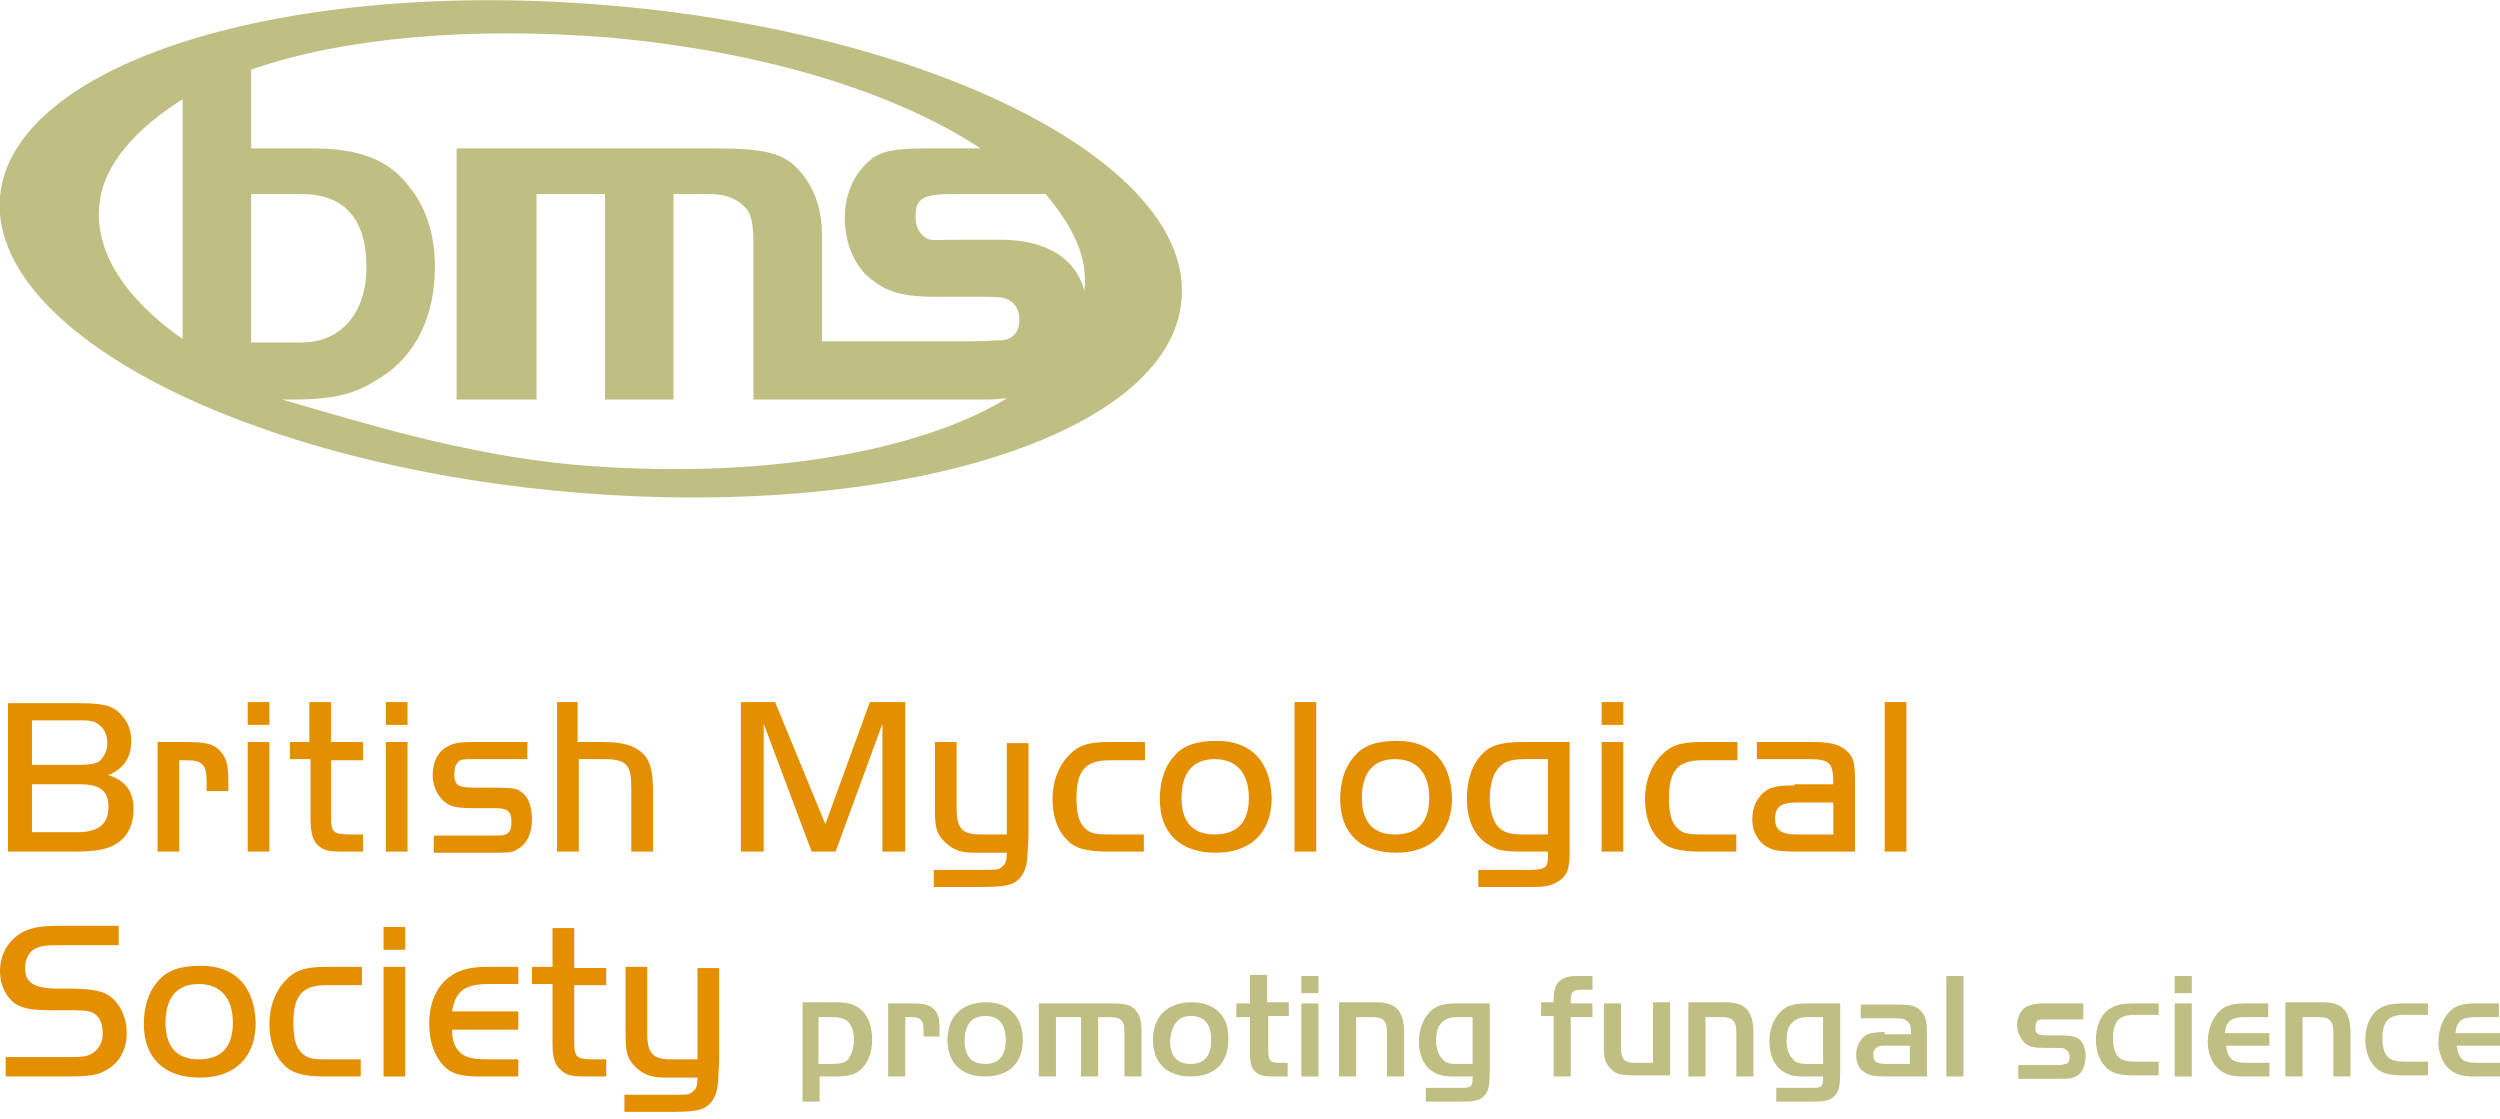 <?xml version="1.0" encoding="utf-8"?>
<!-- Generator: Adobe Illustrator 18.1.1, SVG Export Plug-In . SVG Version: 6.00 Build 0)  -->
<!DOCTYPE svg PUBLIC "-//W3C//DTD SVG 1.1//EN" "http://www.w3.org/Graphics/SVG/1.1/DTD/svg11.dtd">
<svg version="1.1" id="Layer_1" xmlns="http://www.w3.org/2000/svg" xmlns:xlink="http://www.w3.org/1999/xlink" x="0px" y="0px"
	 viewBox="0 0 219 98" enable-background="new 0 0 219 98" xml:space="preserve">
<path fill="#BFBE83" d="M53.7,0.5C25.1-2,1.1,5.5,0,17.2C-1,29,21.3,40.6,49.9,43.1c28.6,2.5,52.6-5,53.6-16.8
	C104.6,14.5,82.3,3,53.7,0.5z M95,25.4c0,0.1,0,0,0,0.1c-0.7-2.8-3.3-4.5-7.3-4.5h-3.6c-1.8,0-2.5,0.1-2.9-0.1c-0.7-0.4-1-1.1-1-1.9
	c0-1.6,0.6-2,3.3-2h8.1C94.1,20,95.3,22.6,95,25.4z M22,17h4.4c3.8,0,5.7,2.2,5.7,6.4c0,4-2.2,6.6-5.7,6.6H22V17z M8.7,18
	C9,14.4,12,11.2,16,8.7v21C11,26.2,8.3,22.1,8.7,18z M50.2,40.7C40.5,39.8,31.7,37,24.7,35h0.9c4,0,5.7-0.6,7.7-1.9
	c3.1-1.9,4.8-5.4,4.8-9.7c0-2.9-0.8-5.3-2.3-7.1C34,13.9,31.3,13,27.3,13H22V6.1c8-2.8,19.3-3.8,31.5-2.8C66.7,4.5,78.3,8,85.9,13
	h-4.5c-2.5,0-3.8,0.1-4.9,0.8c-1.6,1.2-2.5,3.1-2.5,5.3c0,2.2,0.9,4.4,2.5,5.5c1.3,1,2.7,1.4,5.5,1.4h3.7c1.5,0,2.1,0,2.5,0.2
	c0.7,0.3,1.1,0.9,1.1,1.8c0,1-0.5,1.7-1.5,1.8c-0.5,0-1.4,0.1-2.8,0.1H72v-9.4c0-2.4-0.8-4.3-2.1-5.7c-1.4-1.5-3.3-1.8-7.3-1.8H40
	v22h7V17h6v18h6V17h3.2c1.3,0,2.3,0.4,2.9,1c0.7,0.6,0.9,1.4,0.9,3.5V35h4.3h1.5h14.9c0.5,0,1-0.1,1.5-0.1
	C80.3,39.7,66.1,42.1,50.2,40.7z"/>
<path fill="#E48F00" d="M0.5,94.3h5.4c1.8,0,2.6-0.1,3.3-0.5c1.2-0.6,1.9-1.8,1.9-3.3c0-1.3-0.5-2.4-1.3-3.1c-0.7-0.6-1.7-0.8-4-0.8
	H5.1c-2.1,0-2.9-0.5-2.9-1.8c0-0.7,0.3-1.3,0.7-1.6c0.5-0.3,1-0.4,2.1-0.4h5.4v-1.7H5.1c-1.6,0-2.5,0.2-3.2,0.6
	C0.7,82.4,0,83.6,0,85.1c0,1.2,0.5,2.2,1.3,2.8C2,88.4,3,88.5,4.7,88.5h1.1c1.1,0,1.6,0,2,0.1c0.8,0.2,1.2,0.9,1.2,1.9
	c0,0.8-0.3,1.3-0.8,1.7c-0.4,0.3-0.9,0.4-1.9,0.4H0.5V94.3L0.5,94.3z"/>
<path fill-rule="evenodd" clip-rule="evenodd" fill="#E48F00" d="M17.6,84.6c-1.8,0-3,0.4-3.8,1.4c-0.8,0.9-1.2,2.2-1.2,3.7
	c0,3,1.8,4.7,4.9,4.7c3.1,0,4.9-1.8,4.9-4.8C22.3,86.4,20.6,84.6,17.6,84.6L17.6,84.6z M17.4,86.2c1.9,0,3,1.2,3,3.4
	c0,2.1-1,3.2-3,3.2c-1.9,0-2.9-1.1-2.9-3.2C14.5,87.4,15.5,86.2,17.4,86.2L17.4,86.2z"/>
<path fill="#E48F00" d="M31.6,84.7h-3.1c-1.8,0-2.7,0.3-3.6,1.3c-0.8,0.9-1.3,2.2-1.3,3.7c0,1.4,0.4,2.7,1.2,3.5
	c0.7,0.8,1.7,1.1,3.7,1.1h3.1v-1.5h-3.1c-1.1,0-1.6-0.1-2-0.5c-0.6-0.5-0.8-1.4-0.8-2.7c0-2.4,0.8-3.3,2.9-3.3h3.1V84.7L31.6,84.7z"
	/>
<path fill-rule="evenodd" clip-rule="evenodd" fill="#E48F00" d="M33.6,84.7v9.6h1.9v-9.6H33.6L33.6,84.7z M33.6,83.2h1.9v-2h-1.9
	V83.2L33.6,83.2z"/>
<path fill="#E48F00" d="M45.4,88.6h-5.8c0.3-1.8,1.1-2.4,3.3-2.4h2.5v-1.5h-2.8c-1.2,0-2.1,0.2-2.8,0.6c-1.4,0.8-2.2,2.3-2.2,4.4
	c0,1.6,0.5,2.9,1.3,3.7c0.7,0.7,1.5,0.9,3.2,0.9h3.3v-1.5h-2.8c-1.2,0-1.9-0.2-2.3-0.6c-0.5-0.5-0.7-1.1-0.7-2h5.8V88.6L45.4,88.6z"
	/>
<path fill="#E48F00" d="M48.4,84.7h-1.8v1.5h1.8v5.2c0,1.2,0.2,1.9,0.7,2.3c0.5,0.5,1,0.6,2.2,0.6h1.8v-1.5H52
	c-1.5,0-1.7-0.2-1.7-1.5v-5h2.8v-1.5h-2.8v-3.5h-1.9V84.7L48.4,84.7z"/>
<path fill="#E48F00" d="M61.2,92.8h-2.4c-1.6,0-2.1-0.5-2.1-2.3v-5.8h-1.9V90c0,1.2,0,1.6,0.1,2.1c0.1,0.7,0.6,1.3,1.3,1.8
	c0.7,0.4,1.1,0.5,2.3,0.5h2.6c0,0.7-0.1,1-0.4,1.2c-0.3,0.3-0.4,0.3-1.9,0.3h-4.1v1.5h4.2c1.5,0,2.2-0.1,2.7-0.3
	c0.8-0.4,1.2-1.1,1.3-2.3c0-0.3,0.1-1.6,0.1-2v-8h-1.9V92.8L61.2,92.8z"/>
<path fill-rule="evenodd" clip-rule="evenodd" fill="#BFBE83" d="M70.3,87.9v8.6h1.5v-2.2h1.4c1.2,0,1.8-0.2,2.3-0.7
	c0.6-0.6,0.9-1.5,0.9-2.5c0-1.1-0.3-2-0.9-2.6c-0.6-0.5-1.1-0.7-2.3-0.7H70.3L70.3,87.9z M71.8,89.1H73c1.2,0,1.8,0.6,1.8,2
	c0,0.7-0.2,1.3-0.5,1.7c-0.3,0.3-0.7,0.4-1.4,0.4h-1.2V89.1L71.8,89.1z"/>
<path fill="#BFBE83" d="M77.8,87.9v6.4h1.5v-5.2h0.5c0.9,0,1.1,0.3,1.1,1.2v0.5h1.4v-0.6c0-1-0.1-1.4-0.5-1.8
	c-0.4-0.4-0.9-0.5-2-0.5H77.8L77.8,87.9z"/>
<path fill-rule="evenodd" clip-rule="evenodd" fill="#BFBE83" d="M86.4,87.8c-2.1,0-3.4,1.2-3.4,3.3c0,2,1.2,3.2,3.3,3.2
	c2.1,0,3.3-1.2,3.3-3.2C89.6,89.1,88.4,87.8,86.4,87.8L86.4,87.8z M86.3,89c1.2,0,1.8,0.7,1.8,2.1c0,1.4-0.6,2.1-1.8,2.1
	c-1.2,0-1.8-0.7-1.8-2C84.5,89.8,85.1,89,86.3,89L86.3,89z"/>
<path fill="#BFBE83" d="M91,87.9v6.4h1.5v-5.2h2.2v5.2h1.5v-5.2h1c1,0,1.3,0.3,1.3,1.3v3.9h1.5v-4c0-0.9-0.2-1.5-0.6-1.9
	c-0.4-0.4-0.9-0.5-2.2-0.5H91L91,87.9z"/>
<path fill-rule="evenodd" clip-rule="evenodd" fill="#BFBE83" d="M104.4,87.8c-2.1,0-3.4,1.2-3.4,3.3c0,2,1.2,3.2,3.3,3.2
	c2.1,0,3.3-1.2,3.3-3.2C107.7,89.1,106.5,87.8,104.4,87.8L104.4,87.8z M104.3,89c1.2,0,1.8,0.7,1.8,2.1c0,1.4-0.6,2.1-1.8,2.1
	c-1.2,0-1.8-0.7-1.8-2C102.6,89.8,103.2,89,104.3,89L104.3,89z"/>
<path fill="#BFBE83" d="M109.5,87.9h-1.2v1.2h1.2v3.1c0,0.9,0.1,1.4,0.5,1.7c0.3,0.3,0.7,0.4,1.5,0.4h1.3v-1.2h-0.7
	c-0.9,0-1-0.2-1-1.2v-2.9h1.8v-1.2H111v-2.4h-1.5V87.9L109.5,87.9z"/>
<path fill-rule="evenodd" clip-rule="evenodd" fill="#BFBE83" d="M114,87.9v6.4h1.5v-6.4H114L114,87.9z M114,87h1.5v-1.5H114V87
	L114,87z"/>
<path fill="#BFBE83" d="M117.3,87.9v6.4h1.5v-5.2h1.5c0.9,0,1.2,0.4,1.2,1.3v3.9h1.5v-3.9c0-0.9-0.2-1.5-0.5-1.9
	c-0.4-0.5-1-0.7-2-0.7H117.3L117.3,87.9z"/>
<path fill-rule="evenodd" clip-rule="evenodd" fill="#BFBE83" d="M130.5,87.9h-2.9c-1.2,0-1.8,0.2-2.3,0.7c-0.6,0.6-1,1.5-1,2.6
	c0,1.2,0.4,2.1,1.1,2.6c0.6,0.4,1,0.5,2.1,0.5h1.5c0,0.9-0.1,1-1,1h-3.1v1.2h3.1c1.2,0,1.7-0.1,2.1-0.6c0.3-0.4,0.4-0.8,0.4-2V87.9
	L130.5,87.9z M129,89.1v4.1h-1.4c-0.7,0-1-0.1-1.3-0.5c-0.3-0.3-0.5-0.9-0.5-1.5c0-0.6,0.1-1.2,0.4-1.5c0.3-0.4,0.7-0.6,1.5-0.6H129
	L129,89.1z"/>
<path fill="#BFBE83" d="M136.1,89.1v5.2h1.5v-5.2h1.9v-1.2h-1.9v-0.3c0-0.7,0.2-0.9,0.9-0.9h1v-1.2h-1.4c-1.4,0-2,0.6-2,2v0.3H135
	v1.2H136.1L136.1,89.1z"/>
<path fill="#BFBE83" d="M144.7,93.1h-1.5c-0.9,0-1.2-0.3-1.2-1.3v-3.9h-1.5v3.8c0,0.9,0.1,1.4,0.5,1.8c0.5,0.6,0.9,0.7,2.2,0.7h3.1
	v-6.4h-1.5V93.1L144.7,93.1z"/>
<path fill="#BFBE83" d="M147.9,87.9v6.4h1.5v-5.2h1.5c0.9,0,1.2,0.4,1.2,1.3v3.9h1.5v-3.9c0-0.9-0.2-1.5-0.5-1.9
	c-0.4-0.5-1-0.7-2-0.7H147.9L147.9,87.9z"/>
<path fill-rule="evenodd" clip-rule="evenodd" fill="#BFBE83" d="M161.2,87.9h-2.9c-1.2,0-1.8,0.2-2.3,0.7c-0.6,0.6-1,1.5-1,2.6
	c0,1.2,0.4,2.1,1.1,2.6c0.6,0.4,1,0.5,2.1,0.5h1.5c0,0.9-0.1,1-1,1h-3.1v1.2h3.1c1.2,0,1.7-0.1,2.1-0.6c0.3-0.4,0.4-0.8,0.4-2V87.9
	L161.2,87.9z M159.7,89.1v4.1h-1.4c-0.7,0-1-0.1-1.3-0.5c-0.3-0.3-0.5-0.9-0.5-1.5c0-0.6,0.1-1.2,0.4-1.5c0.3-0.4,0.7-0.6,1.5-0.6
	H159.7L159.7,89.1z"/>
<path fill-rule="evenodd" clip-rule="evenodd" fill="#BFBE83" d="M165.1,90.4c-0.7,0-1.2,0.1-1.5,0.2c-0.6,0.3-1,1-1,1.8
	c0,0.6,0.2,1.2,0.7,1.5c0.4,0.3,0.8,0.4,2.1,0.4h3.4v-3.8c0-1-0.1-1.5-0.5-1.9c-0.4-0.5-0.9-0.6-2.2-0.6h-3.1v1.2h3
	c0.7,0,1,0.1,1.2,0.4c0.2,0.2,0.2,0.4,0.2,1H165.1L165.1,90.4z M167.3,91.6v1.6h-2.1c-0.8,0-1.1-0.2-1.1-0.8c0-0.4,0.2-0.6,0.4-0.7
	c0.2-0.1,0.3-0.1,0.7-0.1H167.3L167.3,91.6z"/>
<polygon fill="#BFBE83" points="172,94.3 172,85.5 170.5,85.5 170.5,94.3 172,94.3 "/>
<path fill="#BFBE83" d="M182.4,87.9H179c-0.7,0-1.1,0.1-1.5,0.3c-0.5,0.3-0.8,0.9-0.8,1.6c0,0.6,0.3,1.2,0.7,1.6
	c0.4,0.3,0.7,0.4,1.9,0.4h0.8c0.5,0,0.7,0,0.8,0.1c0.2,0.1,0.4,0.3,0.4,0.7c0,0.3-0.1,0.6-0.4,0.6c-0.2,0.1-0.4,0.1-1,0.1h-3.1v1.2
	h3.5c0.9,0,1.2,0,1.5-0.2c0.6-0.2,0.9-1,0.9-1.8c0-0.6-0.2-1.2-0.6-1.5c-0.3-0.2-0.7-0.3-1.7-0.3h-0.9c-1,0-1.2-0.1-1.2-0.7
	c0-0.3,0.1-0.5,0.2-0.6c0.2-0.1,0.3-0.1,1-0.1h3V87.9L182.4,87.9z"/>
<path fill="#BFBE83" d="M189.1,87.9h-2.2c-1.2,0-1.8,0.2-2.4,0.7c-0.6,0.6-0.9,1.5-0.9,2.5c0,0.9,0.3,1.8,0.8,2.3
	c0.5,0.6,1.2,0.8,2.5,0.8h2.2v-1.2h-2c-0.7,0-1.1-0.1-1.4-0.3c-0.4-0.3-0.6-0.9-0.6-1.7c0-1.5,0.5-2.1,1.9-2.1h2.1V87.9L189.1,87.9z
	"/>
<path fill-rule="evenodd" clip-rule="evenodd" fill="#BFBE83" d="M190.5,87.9v6.4h1.5v-6.4H190.5L190.5,87.9z M190.5,87h1.5v-1.5
	h-1.5V87L190.5,87z"/>
<path fill="#BFBE83" d="M198.7,90.5h-3.8c0.1-1.1,0.6-1.4,1.8-1.4h2v-1.2h-2.1c-1,0-1.7,0.2-2.2,0.7c-0.6,0.6-1,1.6-1,2.7
	c0,0.8,0.3,1.7,0.8,2.2c0.6,0.6,1.2,0.8,2.3,0.8h2.3v-1.2h-2c-0.7,0-1-0.1-1.3-0.3c-0.3-0.3-0.4-0.6-0.5-1.2h3.8V90.5L198.7,90.5z"
	/>
<path fill="#BFBE83" d="M200.2,87.9v6.4h1.5v-5.2h1.5c0.9,0,1.2,0.4,1.2,1.3v3.9h1.5v-3.9c0-0.9-0.2-1.5-0.5-1.9
	c-0.4-0.5-1-0.7-2-0.7H200.2L200.2,87.9z"/>
<path fill="#BFBE83" d="M212.7,87.9h-2.2c-1.2,0-1.8,0.2-2.4,0.7c-0.6,0.6-0.9,1.5-0.9,2.5c0,0.9,0.3,1.8,0.8,2.3
	c0.5,0.6,1.2,0.8,2.5,0.8h2.2v-1.2h-2c-0.7,0-1.1-0.1-1.4-0.3c-0.4-0.3-0.6-0.9-0.6-1.7c0-1.5,0.5-2.1,1.9-2.1h2.1V87.9L212.7,87.9z
	"/>
<path fill="#BFBE83" d="M218.9,90.5h-3.8c0.1-1.1,0.6-1.4,1.8-1.4h2v-1.2h-2.1c-1.1,0-1.7,0.2-2.2,0.7c-0.6,0.6-1,1.6-1,2.7
	c0,0.8,0.3,1.7,0.8,2.2c0.6,0.6,1.2,0.8,2.3,0.8h2.3v-1.2h-2c-0.7,0-1.1-0.1-1.3-0.3c-0.3-0.3-0.4-0.6-0.5-1.2h3.8V90.5L218.9,90.5z
	"/>
<path fill-rule="evenodd" clip-rule="evenodd" fill="#E48F00" d="M0.7,74.6h5.8c1.8,0,3-0.2,3.7-0.7c1-0.6,1.5-1.7,1.5-3
	c0-1.6-0.7-2.5-2.2-3c1.4-0.6,2-1.6,2-3c0-0.9-0.3-1.7-0.9-2.3c-0.7-0.8-1.6-1-3.7-1H0.7V74.6L0.7,74.6z M2.8,67v-3.9H7
	c1.1,0,1.4,0.1,1.8,0.5c0.4,0.3,0.6,0.9,0.6,1.5c0,0.7-0.3,1.2-0.7,1.6C8.3,66.9,7.8,67,7,67H2.8L2.8,67z M2.8,72.9v-4.2H7
	c1.8,0,2.5,0.6,2.5,2c0,1.5-0.9,2.2-2.7,2.2H2.8L2.8,72.9z"/>
<path fill="#E48F00" d="M13.8,65v9.6h1.9v-8h0.7c1.3,0,1.7,0.4,1.7,1.8v0.9H20v-0.9c0-1.5-0.2-2.1-0.8-2.7c-0.6-0.6-1.4-0.7-3-0.7
	H13.8L13.8,65z"/>
<path fill-rule="evenodd" clip-rule="evenodd" fill="#E48F00" d="M21.7,65v9.6h1.9V65H21.7L21.7,65z M21.7,63.5h1.9v-2h-1.9V63.5
	L21.7,63.5z"/>
<path fill="#E48F00" d="M27.2,65h-1.8v1.5h1.8v5.2c0,1.2,0.2,1.9,0.6,2.3c0.5,0.5,1,0.6,2.2,0.6h1.8v-1.5h-1.1
	c-1.5,0-1.7-0.2-1.7-1.5v-5h2.8V65h-2.8v-3.5h-1.9V65L27.2,65z"/>
<path fill-rule="evenodd" clip-rule="evenodd" fill="#E48F00" d="M33.8,65v9.6h1.9V65H33.8L33.8,65z M33.8,63.5h1.9v-2h-1.9V63.5
	L33.8,63.5z"/>
<path fill="#E48F00" d="M46.2,65h-4.8c-1.1,0-1.7,0.1-2.2,0.4c-0.8,0.4-1.3,1.3-1.3,2.5c0,0.9,0.4,1.8,1,2.3c0.6,0.5,1,0.6,3.1,0.6
	h0.8c0.9,0,1.2,0,1.4,0.1c0.4,0.1,0.6,0.4,0.6,1.1c0,0.6-0.1,0.9-0.5,1.1c-0.2,0.1-0.7,0.1-1.7,0.1h-4.6v1.5H43c1.5,0,1.9,0,2.3-0.3
	c0.8-0.4,1.3-1.3,1.3-2.6c0-1.1-0.3-2-0.9-2.4C45.3,69.1,45.2,69,43,69h-1.3c-1.6,0-1.9-0.2-1.9-1.2c0-0.5,0.1-0.8,0.3-1
	c0.2-0.3,0.4-0.3,1.8-0.3h4.3V65L46.2,65z"/>
<path fill="#E48F00" d="M50.7,61.5h-1.9v13.1h1.9v-8.1h2.2c2,0,2.4,0.5,2.4,2.5v5.6h1.9v-5.4c0-1.8-0.3-2.7-1-3.3
	c-0.7-0.6-1.7-0.9-3.4-0.9h-2.2V61.5L50.7,61.5z"/>
<polygon fill="#E48F00" points="67.9,61.5 64.9,61.5 64.9,74.6 66.9,74.6 66.9,63.4 71.1,74.6 73.2,74.6 77.3,63.4 77.3,74.6 
	79.3,74.6 79.3,61.5 76.2,61.5 72.3,72.2 67.9,61.5 "/>
<path fill="#E48F00" d="M88.3,73.1h-2.4c-1.6,0-2.1-0.5-2.1-2.3V65h-1.9v5.3c0,1.2,0,1.6,0.1,2.1c0.1,0.7,0.6,1.3,1.3,1.8
	c0.7,0.4,1.1,0.5,2.3,0.5h2.6c0,0.7-0.1,1-0.4,1.2c-0.3,0.3-0.4,0.3-1.9,0.3h-4.1v1.5h4.2c1.5,0,2.2-0.1,2.7-0.3
	c0.8-0.4,1.2-1.1,1.3-2.3c0-0.3,0.1-1.6,0.1-2v-8h-1.9V73.1L88.3,73.1z"/>
<path fill="#E48F00" d="M100.2,65h-3.1c-1.8,0-2.7,0.3-3.6,1.3c-0.8,0.9-1.3,2.2-1.3,3.7c0,1.4,0.4,2.7,1.2,3.5
	c0.7,0.8,1.7,1.1,3.7,1.1h3.1v-1.5h-3.1c-1.1,0-1.6-0.1-2-0.5c-0.6-0.5-0.8-1.4-0.8-2.7c0-2.4,0.8-3.3,2.9-3.3h3.1V65L100.2,65z"/>
<path fill-rule="evenodd" clip-rule="evenodd" fill="#E48F00" d="M106.6,64.9c-1.8,0-3,0.4-3.8,1.4c-0.8,0.9-1.2,2.2-1.2,3.7
	c0,3,1.8,4.7,4.9,4.7c3.1,0,4.9-1.8,4.9-4.8C111.3,66.7,109.6,64.9,106.6,64.9L106.6,64.9z M106.4,66.5c1.9,0,3,1.2,3,3.4
	c0,2.1-1,3.2-3,3.2c-1.9,0-2.9-1.1-2.9-3.2C103.5,67.7,104.5,66.5,106.4,66.5L106.4,66.5z"/>
<polygon fill="#E48F00" points="115.3,74.6 115.3,61.5 113.4,61.5 113.4,74.6 115.3,74.6 "/>
<path fill-rule="evenodd" clip-rule="evenodd" fill="#E48F00" d="M122.4,64.9c-1.8,0-3,0.4-3.8,1.4c-0.8,0.9-1.2,2.2-1.2,3.7
	c0,3,1.8,4.7,4.9,4.7c3.1,0,4.9-1.8,4.9-4.8C127.1,66.7,125.4,64.9,122.4,64.9L122.4,64.9z M122.2,66.5c1.9,0,3,1.2,3,3.4
	c0,2.1-1,3.2-3,3.2c-1.9,0-2.9-1.1-2.9-3.2C119.3,67.7,120.3,66.5,122.2,66.5L122.2,66.5z"/>
<path fill-rule="evenodd" clip-rule="evenodd" fill="#E48F00" d="M137.5,65h-4c-2.1,0-3,0.3-3.8,1.2c-0.8,0.9-1.2,2.2-1.2,3.8
	c0,1.9,0.7,3.3,1.9,4c0.8,0.5,1.2,0.6,3.2,0.6h2V75c0,1-0.2,1.2-1.7,1.2h-4.4v1.5h4.1c1.3,0,1.7,0,2.3-0.2c0.8-0.3,1.4-0.8,1.5-1.6
	c0.1-0.5,0.1-0.5,0.1-2.3V65L137.5,65z M135.6,66.5v6.6h-2.2c-1.2,0-1.7-0.2-2.2-0.7c-0.4-0.5-0.7-1.4-0.7-2.4c0-0.9,0.2-2,0.6-2.5
	c0.5-0.7,1-1,2.6-1H135.6L135.6,66.5z"/>
<path fill-rule="evenodd" clip-rule="evenodd" fill="#E48F00" d="M140.3,65v9.6h1.9V65H140.3L140.3,65z M140.3,63.5h1.9v-2h-1.9
	V63.5L140.3,63.5z"/>
<path fill="#E48F00" d="M152.1,65h-3.1c-1.8,0-2.7,0.3-3.6,1.3c-0.8,0.9-1.3,2.2-1.3,3.7c0,1.4,0.4,2.7,1.2,3.5
	c0.7,0.8,1.7,1.1,3.7,1.1h3.1v-1.5h-3.1c-1.1,0-1.6-0.1-2-0.5c-0.6-0.5-0.8-1.4-0.8-2.7c0-2.4,0.8-3.3,2.9-3.3h3.1V65L152.1,65z"/>
<path fill-rule="evenodd" clip-rule="evenodd" fill="#E48F00" d="M157.2,68.8c-1.2,0-1.9,0.1-2.4,0.4c-0.8,0.5-1.3,1.4-1.3,2.6
	c0,0.9,0.4,1.7,1,2.2c0.7,0.5,1.2,0.6,3.1,0.6h4.9v-6.1c0-1.5-0.1-2.1-0.6-2.6c-0.6-0.6-1.3-0.9-3.1-0.9h-4.9v1.5h4.5
	c1.9,0,2.2,0.3,2.2,2.2H157.2L157.2,68.8z M160.6,70.3v2.8h-3.2c-1.4,0-1.9-0.4-1.9-1.4c0-1,0.5-1.4,1.9-1.4H160.6L160.6,70.3z"/>
<polygon fill="#E48F00" points="167,74.6 167,61.5 165.1,61.5 165.1,74.6 167,74.6 "/>
</svg>
